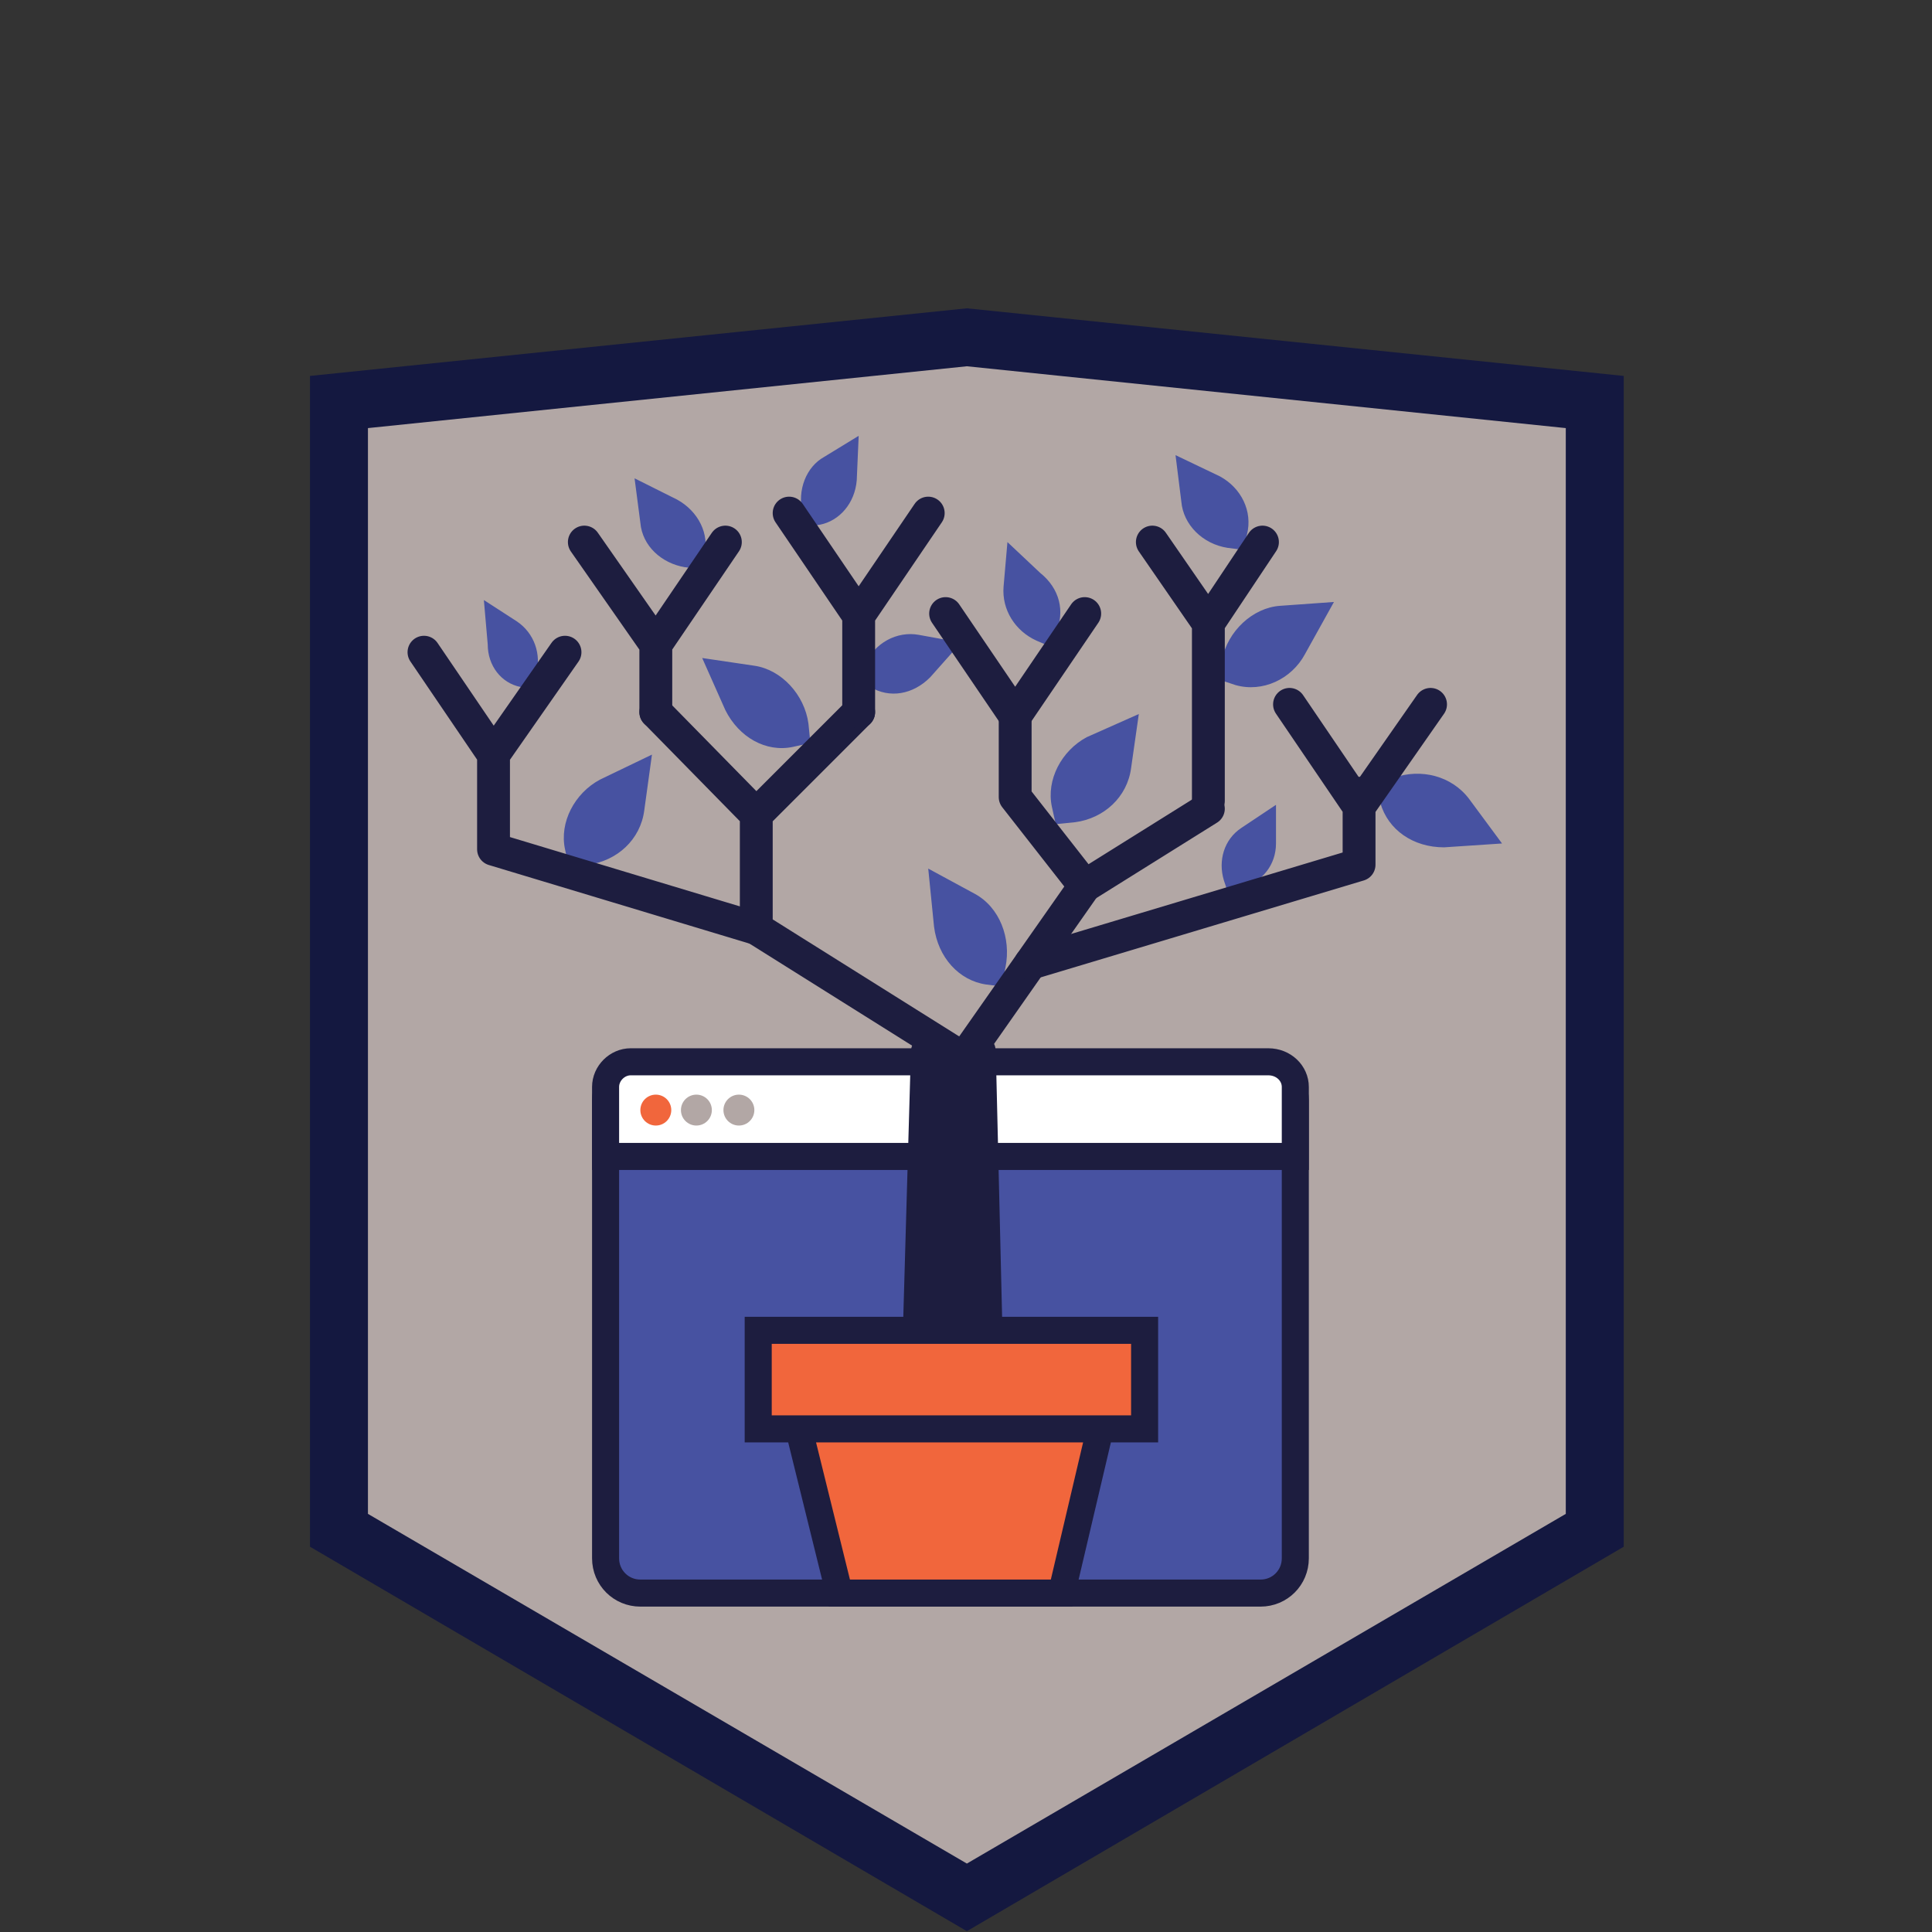 <svg width="100" height="100" viewBox="0 0 100 100" xmlns="http://www.w3.org/2000/svg"><rect x="0" y="0" width="100" height="100" fill="#333333" stroke="none"/><path fill="#B2A7A5" d="M17.245 78.458l32.6 18.6 32.6-18.6v-57.9l-32.6-3.3-32.6 3.3"/><path d="M50.045 99.958l-34-19.9v-60.6l34-3.5 34 3.5v60.6l-34 19.9zm-31-21.6l31 18.1 31-18.1v-56.2l-31-3.2-31 3.2v56.2z" fill="#141840"/><g transform="translate(.045 -.042)"><path d="M65.2 82.5H33.1c-1 0-1.8-.8-1.8-1.8V57c0-1 .8-1.8 1.8-1.8h32.1c1 0 1.8.8 1.8 1.8v23.7c0 1-.8 1.8-1.8 1.8z" fill="#4752A1" stroke="#1D1D3F" stroke-miterlimit="10" stroke-width="1.4"/><path d="M65.6 55h-33c-.7 0-1.3.6-1.3 1.3v3.6H67v-3.6c0-.7-.6-1.3-1.4-1.3z" fill="#FFF" stroke="#1D1D3F" stroke-miterlimit="10" stroke-width="1.4"/><circle cx="36" cy="57.5" r=".8" fill="#B2A7A5"/><circle cx="33.9" cy="57.5" r=".8" fill="#F1663C"/><path d="M25 31.1l1.7 1.1c.9.6 1.3 1.7 1 2.8l-.2.7-.6-.1c-1-.2-1.7-1.1-1.7-2.2l-.2-2.3zM66 41.7v2c0 1.1-.7 2-1.8 2.3l-.7.2-.2-.6c-.3-1 0-2.1.9-2.7l1.8-1.2zM44.4 22.6l-1.8 1.1c-.9.5-1.4 1.7-1.1 2.9l.2.7.7-.1c1-.2 1.8-1.1 1.9-2.3l.1-2.3zM32.8 24.8l.3 2.3c.1 1.2 1.1 2.1 2.3 2.3l.8.1.2-.7c.3-1.1-.3-2.3-1.4-2.9l-2.2-1.1zM52.1 28.1l-.2 2.3c-.1 1.2.6 2.3 1.7 2.8l.7.3.3-.7c.5-1.1.2-2.3-.8-3.1l-1.7-1.6zM49.7 33.3l-2.2-.4c-1.1-.2-2.3.4-2.8 1.6l-.3.7.6.4c1 .6 2.2.4 3.1-.5l1.6-1.8zM60.8 23.6l.3 2.4c.1 1.2 1.1 2.2 2.4 2.4l.8.1.2-.8c.3-1.2-.3-2.4-1.4-3l-2.3-1.1zM69 31.2l-2.8.2c-1.4.1-2.7 1.3-3 2.8l-.2 1 .9.3c1.4.4 2.9-.3 3.6-1.6l1.5-2.7zM77.7 43.7L76 41.4c-.9-1.2-2.5-1.6-3.9-1.1l-.9.4.2.9c.4 1.4 1.7 2.3 3.3 2.3l3-.2zM36.3 34.1l2.7.4c1.4.2 2.6 1.5 2.8 3l.1 1-.9.2c-1.4.3-2.8-.5-3.5-1.9l-1.2-2.7zM48 45l2.4 1.3c1.3.7 1.9 2.3 1.6 3.8l-.2 1-.8-.1c-1.4-.2-2.5-1.4-2.7-3l-.3-3zM58.9 37l-.4 2.8c-.2 1.5-1.4 2.6-2.9 2.8l-1 .1-.2-.9c-.3-1.4.5-2.9 1.8-3.6l2.7-1.2zM33.7 39.1l-.4 2.9c-.2 1.5-1.4 2.6-2.9 2.8l-1 .1-.2-.9c-.3-1.4.5-2.9 1.8-3.6l2.7-1.3z" fill="#4752A1"/><g fill="none" stroke="#1D1D3F" stroke-linecap="round" stroke-linejoin="round" stroke-miterlimit="10" stroke-width="1.7"><path d="M49.3 59.6v-5.1l-10.2-6.4v-5.9M44.4 36.9l-5.3 5.3-5.2-5.3M49.3 55.6l6.8-9.7M65.3 28.1l-2.8 4.2-2.9-4.2M62.5 41.5v-9.2M56.1 31.8l-3.6 5.3-3.6-5.3"/><path d="M62.5 41.9l-6.4 4-3.6-4.6v-4.2M40.8 26.6l3.6 5.3 3.6-5.3M44.4 36.9v-5M30.2 28.1l3.7 5.3 3.6-5.3M33.9 36.9v-3.5M70.3 44.8v-3.7M66.7 36.5l3.6 5.3 3.7-5.3M53.3 49.9l17-5.1M25.5 44v-4.9M29.2 33.8l-3.7 5.3-3.6-5.3M39.1 48.1L25.5 44"/></g><path d="M49.3 76.5c-1.2 0-2.8.3-2.8-1l.6-20.9c0-1.3 1-.2 2.2-.2s2.2-1.2 2.2.2l.5 21c0 1.3-1.5.9-2.7.9z" fill="#1D1D3F"/><circle cx="38.2" cy="57.5" r=".8" fill="#B2A7A5"/><path fill="#F1663C" stroke="#1D1D3F" stroke-miterlimit="10" stroke-width="1.4" d="M49.1 74h-7.8l2.1 8.5h11.5l2-8.5zM39.2 68.9h20V74h-20z"/></g></svg>

